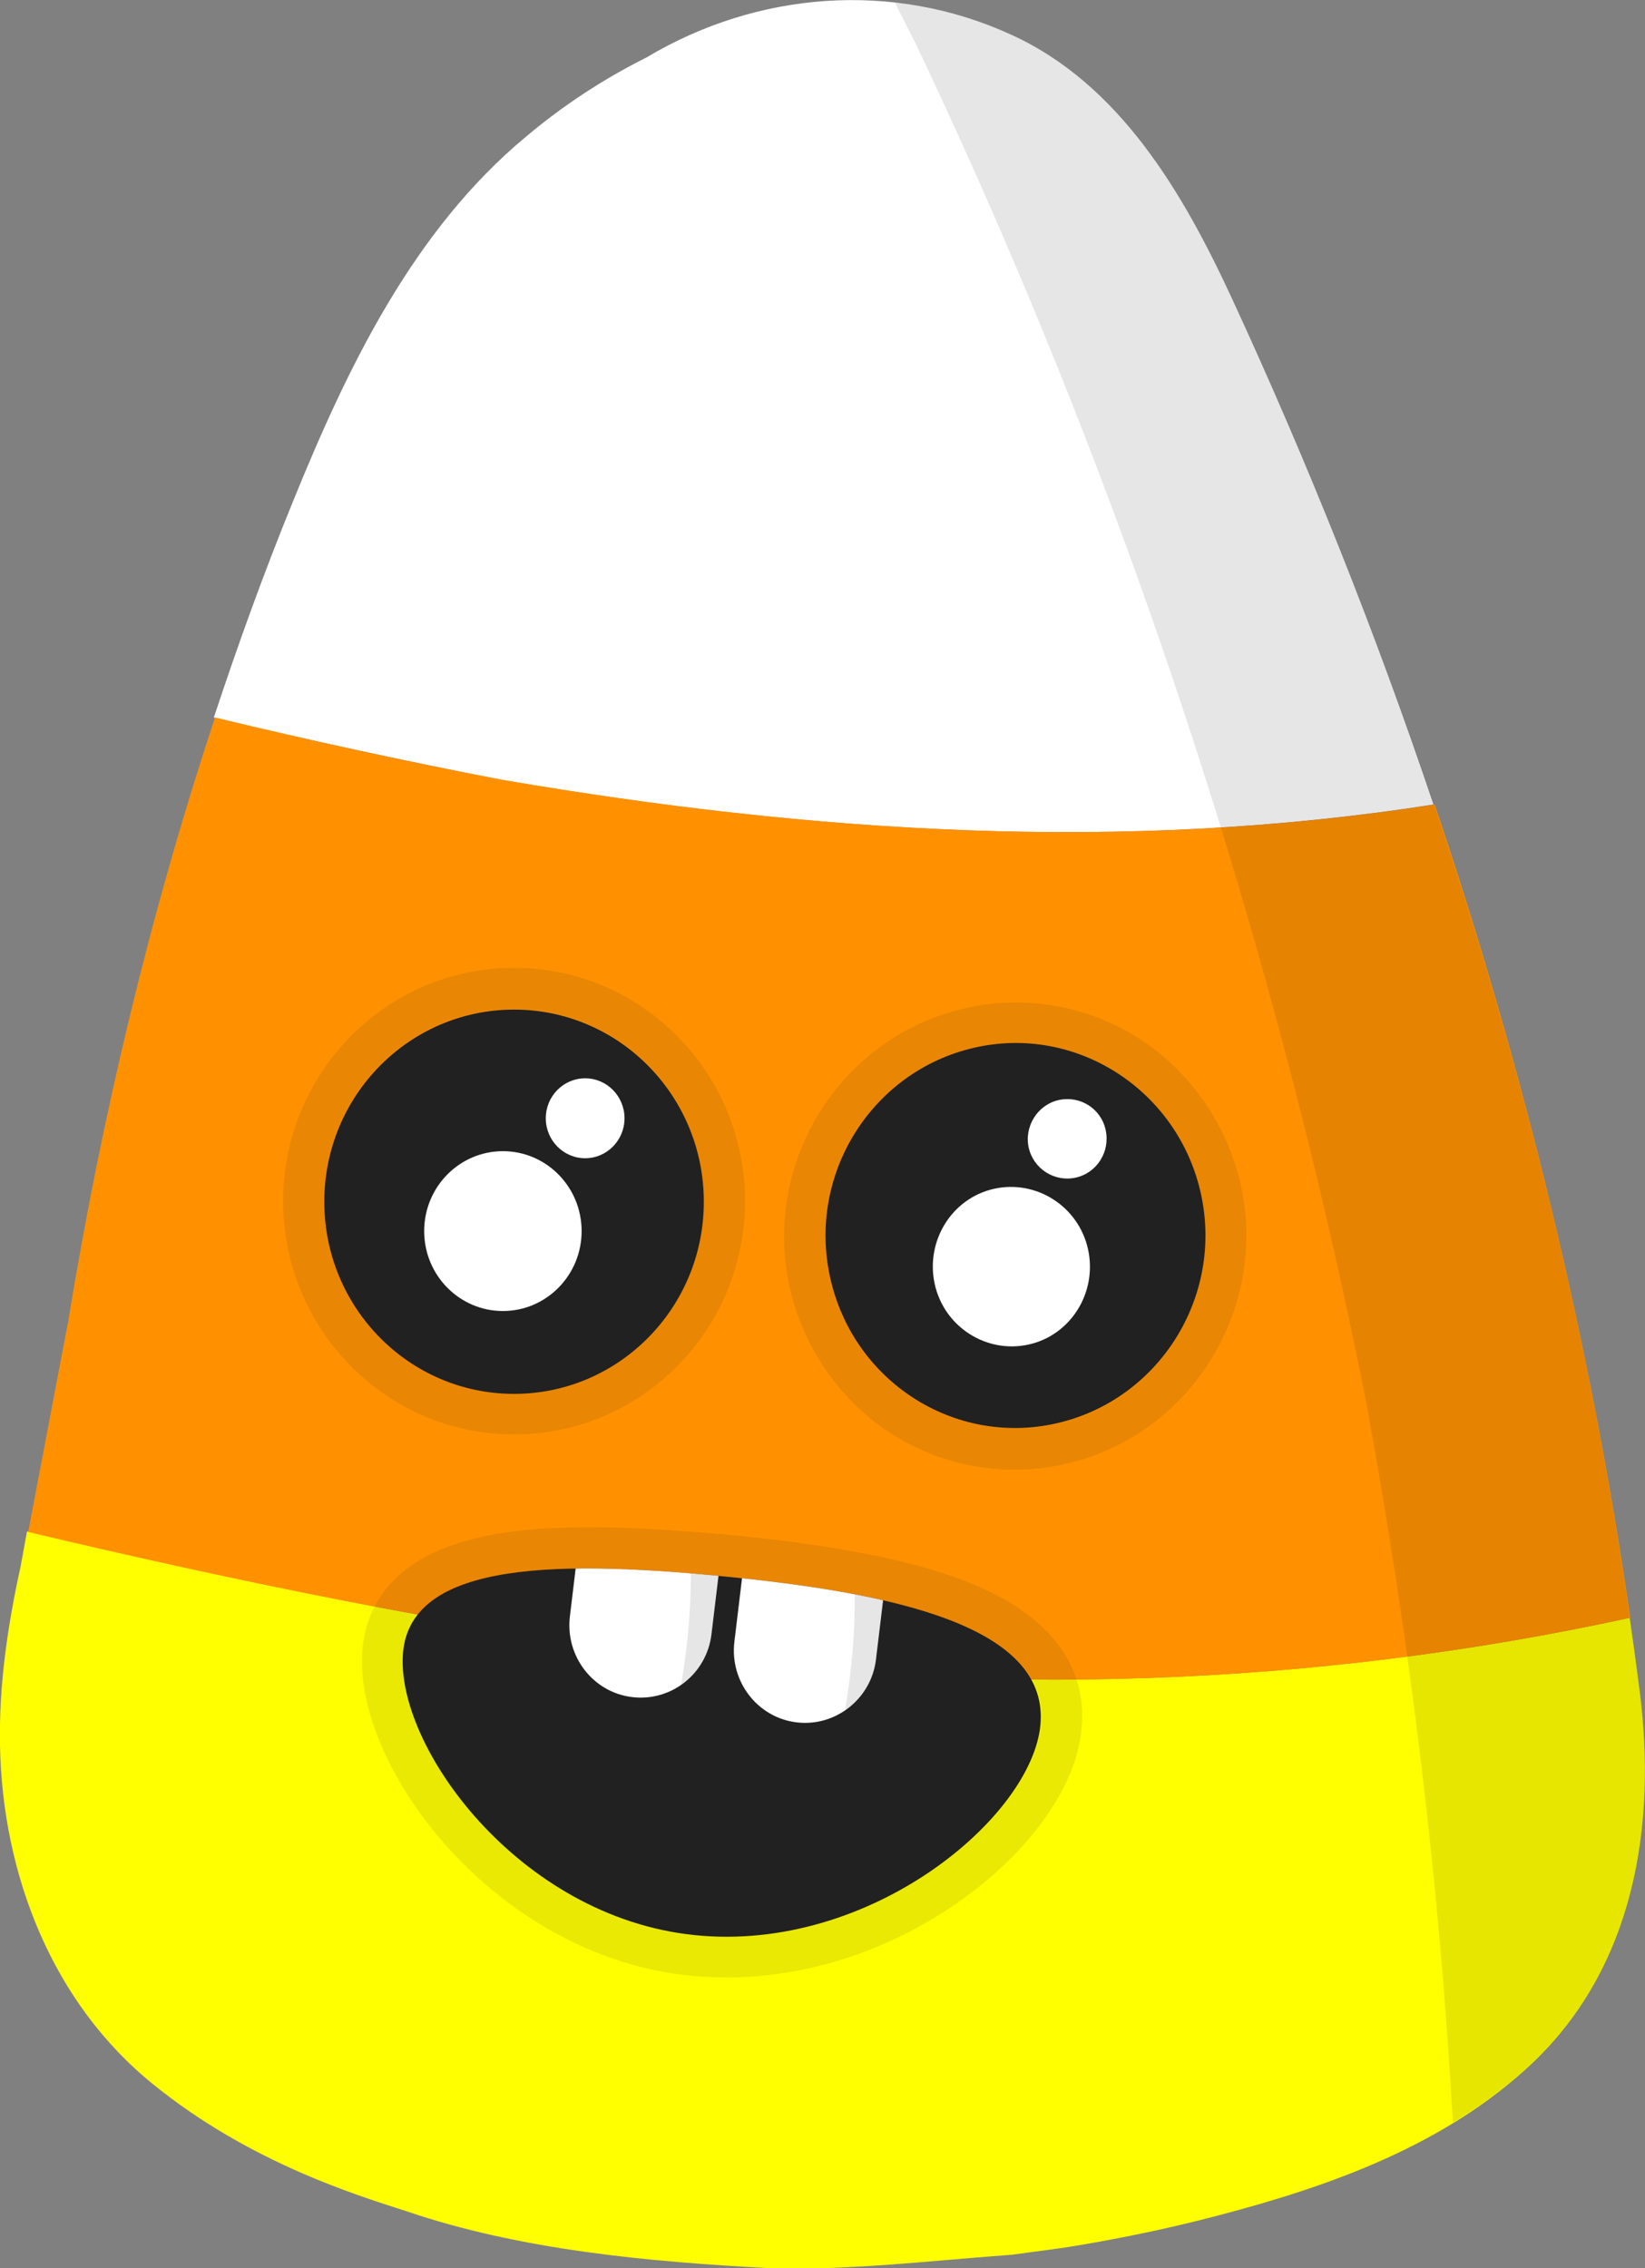 <svg id="corn"
     version="1.1"
     xmlns="http://www.w3.org/2000/svg"
     xmlns:xlink="http://www.w3.org/1999/xlink"
     xmlns:a="http://ns.adobe.com/AdobeSVGViewerExtensions/3.0/"
	   x="0px" y="0px"
     viewBox="0 0 280 386" enable-background="new 0 0 280 386"
     xml:space="preserve"
     preserveAspectRatio="xMidYMid meet">
  <rect x="0" y="0" width="280" height="386" fill="#808080" stroke="none"/>
  <g id="corn-bg">
    <path id="corn-bg-white_1_" fill="#FFFFFF" d="M209.6,50.6c-8.2-17.7-19-36.3-37.5-44.7c-20.1-9.2-43.2-7.4-62.1,3.9
                                                  c-7.2,3.6-14.1,8.1-20.4,13.4C70.3,39.2,59.1,62.6,49.8,85.5c-4.9,12-9.3,24.2-13.4,36.6c16.3,3.9,32.6,7.4,48.9,10.6
                                                  c52.6,9,105.9,12.5,158.7,4.2C234.1,107.5,222.6,78.7,209.6,50.6z"/>
    <path id="corn-bg-yellow_1_" fill="#FFFF00" d="M279.1,287.8c-2.4-18.8-5.5-37.6-9.3-56.2c3,14.5,5.5,29,7.6,43.7
                                                   c-54.6,11.9-109.3,13.4-164.4,6.1c-36.4-4.8-72.5-12.3-108.4-20.8l-1.1,6c-2.2,10-3.7,20.2-3.5,30.4c0.4,22,8.9,43.9,26.2,57.8
                                                   c7.8,6.3,16.4,11.2,25.4,15.1c3,1.3,6.1,2.5,9.2,3.6c2.8,1,5.6,1.9,8.4,2.8c19.4,6.6,41.1,8.6,62.1,9.7c2.8,0.1,5.5,0,8.3,0
                                                   c11-0.3,21.6-1.5,32.6-2.3c3-0.4,5.9-0.8,8.9-1.2c8.8-1.4,17.6-3.2,26.3-5.5c19.1-5,38.7-12,53.4-25.9
                                                   C278.2,334.6,282,310.7,279.1,287.8z"/>
    <path id="corn-bg-orange_1_" fill="#FF9100" d="M113.1,281.4c55,7.3,109.8,5.8,164.4-6.1c-6.8-47-18.1-93.4-33.3-138.4
                                                   c-52.8,8.3-106.1,4.8-158.7-4.2c-16.4-3.1-32.7-6.7-48.9-10.6c-11.1,33.5-19.3,68-25,102.8l-6.8,35.8
                                                   C40.6,269.2,76.7,276.6,113.1,281.4z"/>
    <path id="corn-bg-shadow_1_" opacity="0.1" d="M279.1,287.8c-10.3-82.1-34.9-162.4-69.5-237.2c-8.2-17.7-19-36.3-37.5-44.7
                                                  c-6.4-2.9-13-4.7-19.8-5.5c1.2,2.4,2.4,4.7,3.6,7.1c27.9,58.7,50,120.2,65.9,183.3c4,15.9,7.6,32,10.8,48.1
                                                  c7.4,40.4,12.4,81.3,14.7,122.3c4.8-2.9,9.3-6.2,13.4-10.1C278.2,334.6,282,310.7,279.1,287.8z"/>
  </g>
  <g id="corn-eyes">
    <g id="corn-eyes-right">
      <g id="corn-eyes-right">
        <path fill="#212121" d="M204.4,203.1c3.9,17.6-7.1,35.1-24.5,39.1c-17.4,4-34.7-7.1-38.6-24.8c-3.9-17.6,7.1-35.1,24.5-39.1
                                S200.5,185.5,204.4,203.1z"/>
        <g opacity="0.1">
          <path fill="#1A1A1A" d="M172.9,177.6c14.8,0,28.1,10.3,31.5,25.6c3.9,17.6-7.1,35.1-24.5,39.1c-2.4,0.5-4.8,0.8-7.1,0.8
                                  c-14.8,0-28.1-10.3-31.5-25.6c-3.9-17.6,7.1-35.1,24.5-39.1C168.2,177.8,170.6,177.6,172.9,177.6 M172.9,170.6L172.9,170.6
                                  c-2.9,0-5.8,0.3-8.7,1c-21.1,4.8-34.5,26.1-29.8,47.4c2,8.9,6.9,16.8,13.9,22.5c6.9,5.6,15.6,8.6,24.4,8.6c2.9,0,5.8-0.3,8.7-1
                                  c21.1-4.8,34.5-26.1,29.8-47.4c-2-8.9-6.9-16.8-13.9-22.5C190.4,173.6,181.7,170.6,172.9,170.6L172.9,170.6z"/>
        </g>
      </g>
      <g id="corn-eyes-left">
      <path fill="#FFFFFF" d="M185.2,212.6c1.6,7.3-2.9,14.6-10.1,16.2c-7.2,1.6-14.4-3-16-10.3s2.9-14.6,10.1-16.2
                              C176.4,200.7,183.6,205.3,185.2,212.6z"/>
      <path fill="#FFFFFF" d="M188.2,192.3c0.8,3.7-1.5,7.3-5.1,8.1s-7.2-1.5-8-5.1s1.5-7.3,5.1-8.1S187.4,188.6,188.2,192.3z"/>
        </g>
</g>
    <g id="corn-eyes-left">
      <g>
        <ellipse fill="#212121" cx="87.5" cy="204.5" rx="32.3" ry="32.7"/>
        <g opacity="0.1">
          <path fill="#1A1A1A" d="M87.5,171.7c17.9,0,32.3,14.7,32.3,32.7s-14.5,32.7-32.3,32.7c-17.9,0-32.3-14.7-32.3-32.7
                                  S69.6,171.7,87.5,171.7 M87.5,164.7c-21.7,0-39.3,17.8-39.3,39.7s17.6,39.7,39.3,39.7c21.7,0,39.3-17.8,39.3-39.7
                                  S109.2,164.7,87.5,164.7L87.5,164.7z"/>
        </g>
      </g>
      <ellipse fill="#FFFFFF" cx="85.6" cy="209.5" rx="13.4" ry="13.6"/>
      <ellipse fill="#FFFFFF" cx="99.6" cy="190.3" rx="6.7" ry="6.8"/>
</g>
  </g>
  <g id="corn-mouth">
    <g id="corn-mouth-hole">
      <path fill="#212121" d="M177.1,293.5c-1.4,15.7-28.9,38.9-58.9,35.8s-51-32.3-49.6-48.1c1.4-15.7,27-15.8,57-12.7
                              C155.6,271.6,178.5,277.8,177.1,293.5z"/>
      <g opacity="0.1">
        <path fill="#1A1A1A" d="M100.1,266.9c7.8,0,16.5,0.6,25.6,1.6c30,3.1,52.9,9.3,51.5,25c-1.4,14.8-25.7,36-53.4,36
                                c-1.8,0-3.6-0.1-5.5-0.3c-30-3.1-51-32.3-49.6-48.1C69.6,270.3,82.3,266.9,100.1,266.9 M100.1,259.9v7V259.9L100.1,259.9
                                c-10.6,0-18.6,1.2-24.6,3.6c-10.5,4.2-13.3,11.6-13.8,17.1c-0.9,10,4.8,23.1,14.8,34.1c11.3,12.3,25.8,20,41,21.5
                                c2,0.2,4.1,0.3,6.2,0.3c14.2,0,28.7-4.9,40.8-13.8c11.4-8.4,18.8-19.1,19.6-28.6c0.7-7.3-1.9-17.5-18.2-24.4
                                c-9.1-3.8-21.6-6.4-39.5-8.3C115.6,260.4,107.3,259.9,100.1,259.9L100.1,259.9z"/>
      </g>
</g>
    <g id="corn-mouth-teeth">
      <defs>
        <path id="mouth-clip" d="M177.1,293.5c-1.4,15.7-28.9,38.9-58.9,35.8s-51-32.3-49.6-48.1c1.4-15.7,27-15.8,57-12.7
                               C155.6,271.6,178.5,277.8,177.1,293.5z"/>
      </defs>
      <clipPath id="SVGID_2_">
        <use xlink:href="#mouth-clip"  overflow="visible"/>
      </clipPath>
      <g clip-path="url(#SVGID_2_)">
        <path fill="#FFFFFF" d="M107.6,288.8L107.6,288.8c-6.7-0.8-11.4-7-10.6-13.7l3.5-29.1c0.8-6.7,6.9-11.5,13.5-10.7l0,0
                                c6.7,0.8,11.4,7,10.6,13.7l-3.5,29.1C120.3,284.8,114.3,289.6,107.6,288.8z"/>
        <g>
          <defs>
            <path id="SVGID_3_" d="M107.6,288.8L107.6,288.8c-6.7-0.8-11.4-7-10.6-13.7l3.5-29.1c0.8-6.7,6.9-11.5,13.5-10.7l0,0
                                   c6.7,0.8,11.4,7,10.6,13.7l-3.5,29.1C120.3,284.8,114.3,289.6,107.6,288.8z"/>
          </defs>
          <clipPath id="SVGID_4_">
            <use xlink:href="#SVGID_3_"  overflow="visible"/>
          </clipPath>
          <path opacity="0.1" clip-path="url(#SVGID_4_)" d="M124.8,274.4l-5.5-29c-0.9-4.6-4.9-7.8-10-8.6c6.5,9.5,11.1,25.4,6.3,51.9
                                                            c0,0.1,0,0.3-0.1,0.4C121.9,286.1,125.9,280.1,124.8,274.4z"/>
        </g>
      </g>
      <g clip-path="url(#SVGID_2_)">
        <path fill="#FFFFFF" d="M135.6,293.1L135.6,293.1c-6.7-0.8-11.4-7-10.6-13.7l3.5-29.1c0.8-6.7,6.9-11.5,13.5-10.7l0,0
                                c6.7,0.8,11.4,7,10.6,13.7l-3.5,29.1C148.3,289.1,142.2,293.9,135.6,293.1z"/>
        <g>
          <defs>
            <path id="SVGID_5_" d="M135.6,293.1L135.6,293.1c-6.7-0.8-11.4-7-10.6-13.7l3.5-29.1c0.8-6.7,6.9-11.5,13.5-10.7l0,0
                                   c6.7,0.8,11.4,7,10.6,13.7l-3.5,29.1C148.3,289.1,142.2,293.9,135.6,293.1z"/>
          </defs>
          <clipPath id="SVGID_6_">
            <use xlink:href="#SVGID_5_"  overflow="visible"/>
          </clipPath>
          <path opacity="0.1" clip-path="url(#SVGID_6_)" d="M152.7,278.7l-5.5-29c-0.9-4.6-4.9-7.8-10-8.6c6.5,9.5,11.1,25.4,6.3,51.9
                                                            c0,0.1,0,0.3-0.1,0.4C149.8,290.3,153.8,284.3,152.7,278.7z"/>
        </g>
      </g>
</g>
  </g>
</svg>